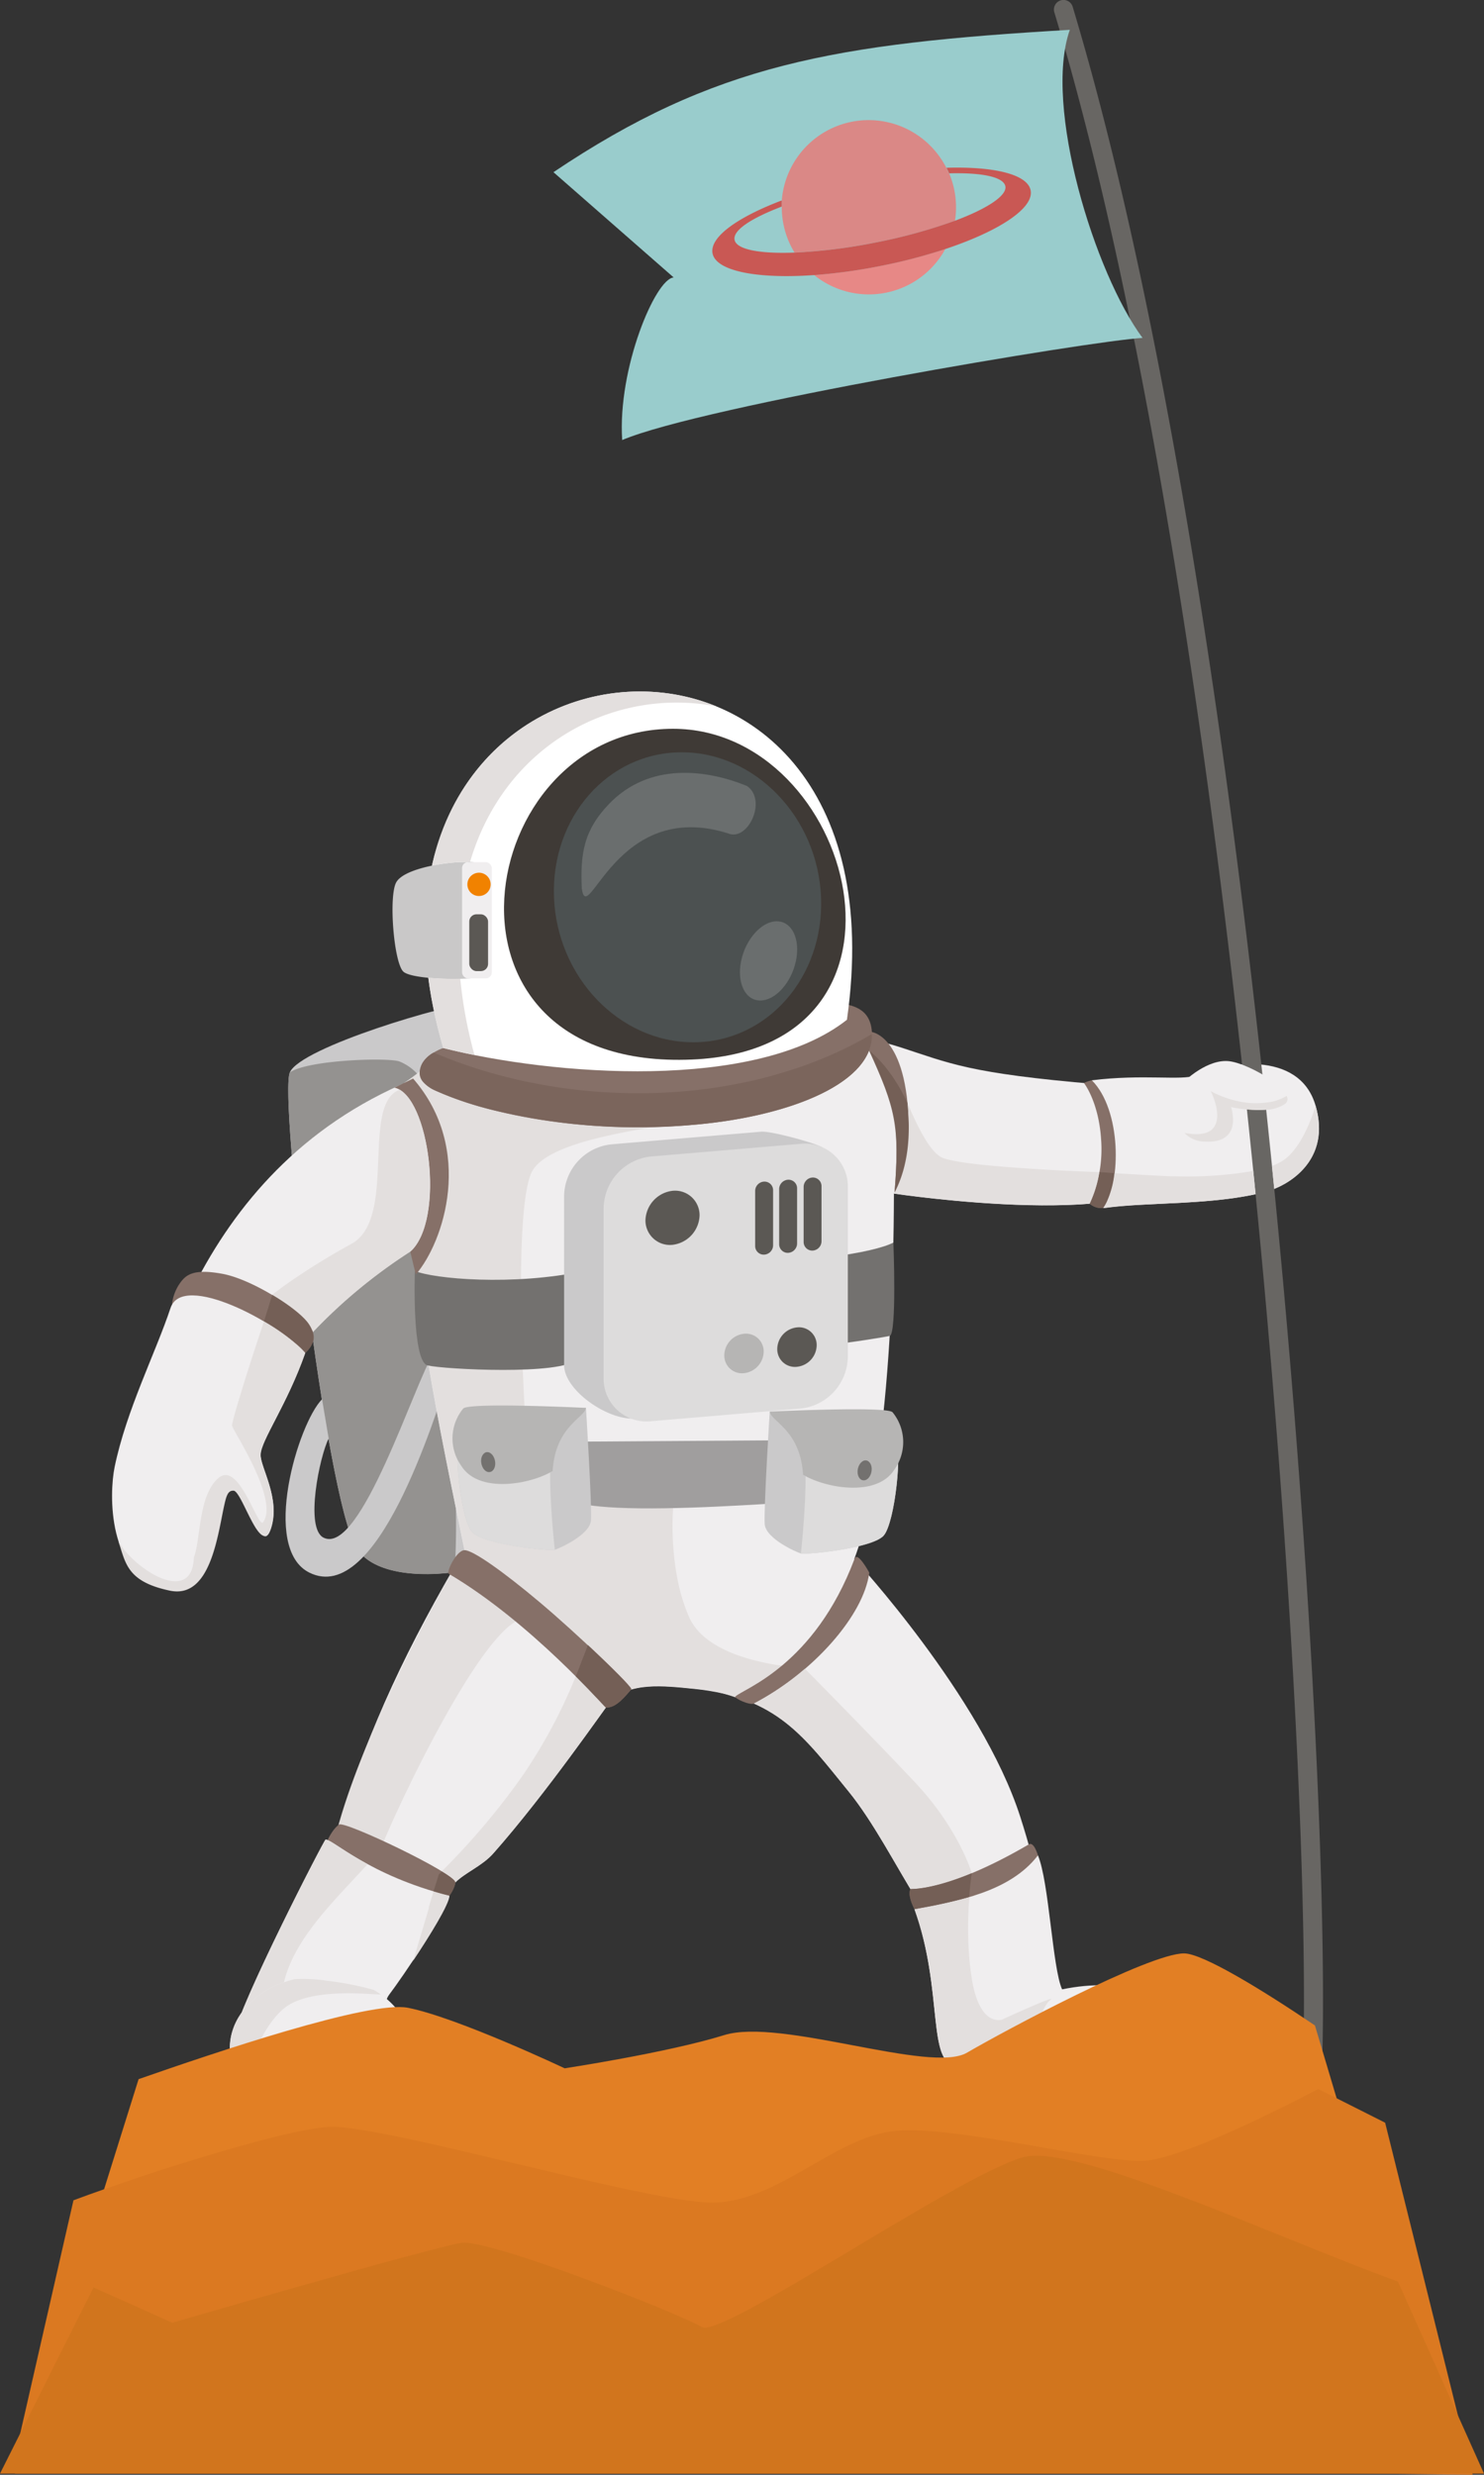 <svg id="e9451d77-dac7-4618-8edd-86475c3c20f5" data-name="OBJECTS" xmlns="http://www.w3.org/2000/svg" viewBox="0 0 242.42 404.03"><rect x="0" y="0" width="242.42" height="404.03" fill="#333333" stroke="none"/><defs><style>.bfdd35e5-9674-4324-a94b-555498ef874c{fill:#cac9ca;}.a08253b3-381c-4466-823f-577995ab7494,.a2ad3cae-b925-4088-9170-4ba81d43a72b,.a46cea19-2483-4f64-843c-a03ef3fdfe20,.a4bb778d-4386-4395-9f6b-c11aead37f4c,.a4e4305b-106c-427e-bfd7-66fdae898802,.a69af799-e107-43d8-a957-9484ea218261,.a729cb8d-a39b-481a-a7d1-8e71a9d59a31,.a7dc8a6c-2fbc-459d-afc5-318d12725d9b,.a82352f2-f7a8-4288-9410-4212d89654aa,.a90a19f2-8e72-40a2-a339-3b94f87ac776,.ab601802-14b1-467b-9429-c9a44d3b900d,.af190f8e-578a-461b-9699-123396f299f0,.b679eecd-1c21-4e4e-9aa3-781581505ec8,.b6c2f658-e678-422f-95d1-fbf707518a9d,.b8384e57-03a7-46a3-99ee-724348e728fc,.bd5dbabe-78b3-4c75-991c-70c9d20c174e,.be42a014-be6e-4d43-8dad-2b6cd471f3bc,.bfa9a990-5320-45a0-b35a-feb188436b7b,.bfdd35e5-9674-4324-a94b-555498ef874c,.e429a857-d97b-4f27-ab08-4bf46b66d4a6,.e4cfe357-0c9c-4d53-8ef0-1faf31db33fe,.f2ad08f3-eb93-46a8-8086-aaefa6203a94,.f2c47898-a605-4ef9-9b1a-7805169d3585,.f78001f1-ec3e-4343-aaae-a53b9799cc24,.f83c9236-9891-4619-96e9-20611c2eb4eb,.fc20a28b-dee4-43aa-8696-cf9021b64312{fill-rule:evenodd;}.b8384e57-03a7-46a3-99ee-724348e728fc{fill:#949290;}.a729cb8d-a39b-481a-a7d1-8e71a9d59a31,.b68edc6d-4fb2-4a7e-83f0-09a9c6ebb581{fill:#f0eeef;}.bfa9a990-5320-45a0-b35a-feb188436b7b{fill:#e3dfde;}.a69af799-e107-43d8-a957-9484ea218261{fill:#a09e9e;}.e4cfe357-0c9c-4d53-8ef0-1faf31db33fe{fill:#dddcdc;}.a08253b3-381c-4466-823f-577995ab7494{fill:#b6b5b4;}.bd5dbabe-78b3-4c75-991c-70c9d20c174e{fill:#73716f;}.ab601802-14b1-467b-9429-c9a44d3b900d{fill:#867068;}.f78001f1-ec3e-4343-aaae-a53b9799cc24{fill:#fff;}.af190f8e-578a-461b-9699-123396f299f0{fill:#3f3a36;}.a90a19f2-8e72-40a2-a339-3b94f87ac776{fill:#c9c8c8;}.f2ad08f3-eb93-46a8-8086-aaefa6203a94{fill:#686663;}.be42a014-be6e-4d43-8dad-2b6cd471f3bc{fill:#9cc;}.a8002866-baaa-4641-9590-4edf62717b87,.a82352f2-f7a8-4288-9410-4212d89654aa{fill:#5b5854;}.fc20a28b-dee4-43aa-8696-cf9021b64312{fill:#f18200;}.a4e4305b-106c-427e-bfd7-66fdae898802{fill:#4c5151;}.a46cea19-2483-4f64-843c-a03ef3fdfe20{fill:#6a6e6e;}.e429a857-d97b-4f27-ab08-4bf46b66d4a6{fill:#745f56;}.f83c9236-9891-4619-96e9-20611c2eb4eb{fill:#7b655c;}.b679eecd-1c21-4e4e-9aa3-781581505ec8{fill:#e78886;}.a7dc8a6c-2fbc-459d-afc5-318d12725d9b{fill:#da8886;}.b6c2f658-e678-422f-95d1-fbf707518a9d{fill:#c95854;}.f2c47898-a605-4ef9-9b1a-7805169d3585{fill:#e27f24;}.a2ad3cae-b925-4088-9170-4ba81d43a72b{fill:#db7921;}.a4bb778d-4386-4395-9f6b-c11aead37f4c{fill:#d1751d;}</style></defs><path class="bfdd35e5-9674-4324-a94b-555498ef874c" d="M77.89,177.7c-4.68.23-28.78,7.37-30.54,11.46S53.2,258,58.12,266.62s30.42,3.28,32.06-4S77.89,177.7,77.89,177.7Z" transform="translate(0 -14.09)"/><path class="b8384e57-03a7-46a3-99ee-724348e728fc" d="M47.35,189.16c-1.75,4.1,5.85,68.8,10.77,77.46,2.33,4.1,9.27,5.05,16.11,4.15,1.53-16.5-3.92-78.23-5.19-80.24a8.11,8.11,0,0,0-3.73-3.12C63.79,186.71,50.51,187.06,47.35,189.16Z" transform="translate(0 -14.09)"/><path class="bfdd35e5-9674-4324-a94b-555498ef874c" d="M73.55,237.92c-2.74,8.27-12,38.37-23,32.92-8-3.94-1.84-24.4,2.06-28.31l1.08,6.4c-1.47,2.91-3.93,14.67-.83,16.2,6.06,3,14.89-25.44,18-30.15Z" transform="translate(0 -14.09)"/><path class="a729cb8d-a39b-481a-a7d1-8e71a9d59a31" d="M67.21,190.44C31,205.4,24.2,242.65,21,257.1c-.88,4,14.51,12.12,19.19-7s28.67-32.83,28.67-32.83c-3.17,2.82,5.2,40.7,7,49.85C66.6,282.83,60.57,295.49,55.35,312c-.4,1.26-1.64,6.14-2.57,7.23-5.35,8.45-.39,9.74,6.71,11.45,4.31,1,8.43-2.81,14.89-9.25,1.62-1.62,4.4-2.71,6.19-4.73,8.75-9.88,18.47-24.07,19.08-24.72,3.12-3.33,8.75-2.67,13.81-2.16,13.48,1.39,17.9,7.82,25.12,16.7,8.2,10.06,14.28,28.08,23.17,29s11.23-5.15,4.92-24.81-27.11-42.12-27.11-42.12c7.14-18.8,6.37-63,6.48-59.63,0,0,43.27,6.51,46-4.46,1.26-5.17-3.57-12.64-12.71-13.4-21.18-1.77-24.21-3.44-32.3-6.05-1.51-.49-5.66-1.61-5.66-1.61-1.83-1.28-2-3.13-3-2.84-6.68,10-47.43,11-63.62,5.17C70.65,186.37,67.22,190.39,67.21,190.44Z" transform="translate(0 -14.09)"/><path class="bfa9a990-5320-45a0-b35a-feb188436b7b" d="M66,190.89c9,9.53,7.38,16.05,2.89,26.43-3.17,2.82,5.2,40.7,7,49.85-6.06,10.24-17.48,32.07-21.1,46.79a70.93,70.93,0,0,1,6.91,3.17c3.12-8.14,18.53-40.6,24.7-38.77,1.46-1.34,12.88,14,13.27,13.58,3.12-3.33,8.75-2.67,13.81-2.16s5.25,1.13,8.84,2.05c3.4-2.29,9.34-5.43,9.34-5.43s-15.56-.43-19.07-8.27-2.63-17.82-2.63-17.82-14.1-.53-15.68-.49-6.73,7.72-7.32,7.07-5.44-10.54-4.5-15.43a20.08,20.08,0,0,1,3.22-7.86s-1.85-31.3,1.11-38,27.26-7.93,33.7-10-33.35-5.5-40.56-6.48a92.57,92.57,0,0,0-11.16-.27A33.92,33.92,0,0,1,66,190.89Z" transform="translate(0 -14.09)"/><path class="a69af799-e107-43d8-a957-9484ea218261" d="M131.49,259.26c-1.86,0-16.37,1.2-27,1.08s-11.93-1.52-11.93-1.52l.35-9.36,34.63-.23Z" transform="translate(0 -14.09)"/><path class="bfdd35e5-9674-4324-a94b-555498ef874c" d="M125.74,244.55s-1,16-.82,18.37,5.15,4.56,5.91,4.79,11.66-.81,13.52-2.92,3.15-14.45,1.87-16C145.92,248.4,128.59,244.81,125.74,244.55Z" transform="translate(0 -14.09)"/><path class="e4cfe357-0c9c-4d53-8ef0-1faf31db33fe" d="M130.83,267.71c.76.24,11.66-.81,13.52-2.92s3.15-14.45,1.87-16c-.24-.29-11.32-2.63-17.24-3.7a24.79,24.79,0,0,1,2.26,5.74C132.23,255,130.83,267.71,130.83,267.71Z" transform="translate(0 -14.09)"/><path class="a08253b3-381c-4466-823f-577995ab7494" d="M125.74,244.55c.23,1.63,5,3,5.44,10.29,3.39,2.11,12,3.82,14.92-.83a7.69,7.69,0,0,0-.29-9.35C144.94,243.62,125.74,244.55,125.74,244.55Z" transform="translate(0 -14.09)"/><path class="bd5dbabe-78b3-4c75-991c-70c9d20c174e" d="M118.76,219.36c11.77,1.39,24.17-.81,27.18-2.41,0,0,.58,14.94-.6,15.24s-22.89,3.87-25.29,1.47S118.76,219.36,118.76,219.36Z" transform="translate(0 -14.09)"/><path class="bd5dbabe-78b3-4c75-991c-70c9d20c174e" d="M95.5,221.58c-11.76,2.5-24.72,1.28-27.73,0,0,0-.53,14.8,2.09,15.43s22,1.65,24.35-1S95.5,221.58,95.5,221.58Z" transform="translate(0 -14.09)"/><path class="ab601802-14b1-467b-9429-c9a44d3b900d" d="M170.05,318.78c-.17-.55-.89-4.22-2-3.57-13.27,7.76-19.25,7.23-19.29,7.29-.64.89.69,3.77,1.37,4.27s6.64.29,11.26-2a44.89,44.89,0,0,0,8.42-5.53Z" transform="translate(0 -14.09)"/><path class="ab601802-14b1-467b-9429-c9a44d3b900d" d="M148.35,195.48c.74,11.37-2.28,14-2.22,13.3.31-3.82.76-10.45-.58-15.24-1.93-6.84-5.43-10.13-5.21-10.44C141.49,181.49,147.5,182.27,148.35,195.48Z" transform="translate(0 -14.09)"/><path class="a729cb8d-a39b-481a-a7d1-8e71a9d59a31" d="M169.55,317c1.83,4.3,2.37,18.41,3.95,21.87,20.12-4.1,25.12,11.9,21.13,12.29-12,.21-37.65.11-38.39.1-4.86-.06-2.08-12.23-6.85-25.44C156.32,324.47,164.94,323,169.55,317Z" transform="translate(0 -14.09)"/><path class="ab601802-14b1-467b-9429-c9a44d3b900d" d="M71.29,326.08c1-.76,3.09-3.59,3.09-4.69,0-1.44-18.11-10.09-19-9.43-1.69,1.23-2.62,4.51-2.62,4.51Z" transform="translate(0 -14.09)"/><path class="a729cb8d-a39b-481a-a7d1-8e71a9d59a31" d="M73.38,323.58c-13.14-3.33-19.17-9.32-20.18-9.15-.27,0-14.06,26.85-15,32.08-.58,3.28,1.76,3.86,2.93,4s21.87,2.32,23.62-.25-3.39-7.61-1.17-10.53S73.26,325.81,73.38,323.58Z" transform="translate(0 -14.09)"/><path class="ab601802-14b1-467b-9429-c9a44d3b900d" d="M64.44,191.66c5.67,1.19,8.4,21.58,2.58,26.79l.9,3.72c4.56-5.26,9.62-20.42-.44-32Z" transform="translate(0 -14.09)"/><path class="ab601802-14b1-467b-9429-c9a44d3b900d" d="M136.43,177.83c2.74.24,5.74.82,6,4.74.56,8.15-13,13.64-28.41,15.09-19.53,1.82-35.51-2.12-42.79-5.5-2.89-1.34-2.94-2.8-2.34-4.26s2.87-2.53,3.52-2.7,59.67-4.45,61.71-5.68S136.43,177.83,136.43,177.83Z" transform="translate(0 -14.09)"/><path class="f78001f1-ec3e-4343-aaae-a53b9799cc24" d="M72.42,185.2c17.75,4.46,51,7.12,65.93-4.62C149.33,103.75,51.4,113.27,72.42,185.2Z" transform="translate(0 -14.09)"/><path class="af190f8e-578a-461b-9699-123396f299f0" d="M109.94,133.07c29.51,0,43.61,52.25,3.12,54C68.06,189,77.28,133.07,109.94,133.07Z" transform="translate(0 -14.09)"/><path class="a90a19f2-8e72-40a2-a339-3b94f87ac776" d="M76.36,154.84c-3.22-.12-10.42,1-11.65,3.33s-.38,12.93,1.14,14.51c1.07,1.11,7.34,1.39,10.89,1.14,1.48-.11,1.26-.7,1.66-1,1.35-.88.59-16.44-.17-17.38A1.88,1.88,0,0,0,76.36,154.84Z" transform="translate(0 -14.09)"/><rect class="b68edc6d-4fb2-4a7e-83f0-09a9c6ebb581" x="75.48" y="140.75" width="4.86" height="18.98" rx="0.97"/><path class="ab601802-14b1-467b-9429-c9a44d3b900d" d="M46.74,235.8a3.11,3.11,0,0,0,3.12-.83c.86-.92,2.2-2.15.56-4.67s-9.3-7.37-14.1-8.25-6,.18-7,1.64A7.44,7.44,0,0,0,28.1,227Z" transform="translate(0 -14.09)"/><path class="a729cb8d-a39b-481a-a7d1-8e71a9d59a31" d="M49.86,235c-4.31-4.94-20-13.31-22-7.38-2.47,7.42-7.22,16.67-9.14,26-.86,4.15-1.3,17.93,8.54,19.7s7.7-17.12,10.43-16.57,4.93,11.82,6.57,6.92-1.76-10.05-1.68-12.09C42.64,249.25,46.92,243.38,49.86,235Z" transform="translate(0 -14.09)"/><path class="ab601802-14b1-467b-9429-c9a44d3b900d" d="M103.13,289.89c-.1-.69-8.89-9.1-14.86-14.13s-11.06-8.64-12.4-8.59-3,3.61-2.57,3.85c13.42,7.9,25.47,21.81,25.66,21.83C100.66,293,102.25,290.88,103.13,289.89Z" transform="translate(0 -14.09)"/><path class="ab601802-14b1-467b-9429-c9a44d3b900d" d="M142,270.84c-.89,7-9.23,16.35-18.78,21.35-.73.39-3.36-.88-3.09-1.13,1.29-1.27,12.89-5,19.47-22.49C140.06,267.23,142,270.84,142,270.84Z" transform="translate(0 -14.09)"/><path class="a729cb8d-a39b-481a-a7d1-8e71a9d59a31" d="M52.36,336.73c8.18,0,14.8,5.24,14.8,11.7a9.47,9.47,0,0,1-.46,2.91H38a9.47,9.47,0,0,1-.46-2.91C37.56,342,44.19,336.73,52.36,336.73Z" transform="translate(0 -14.09)"/><path class="ab601802-14b1-467b-9429-c9a44d3b900d" d="M178.36,190.46a6.14,6.14,0,0,0-1.3.43s2.4,3,2.81,9.17A21.39,21.39,0,0,1,178,210.6a2.9,2.9,0,0,0,2.45.67C184.59,211.46,188.08,192,178.36,190.46Z" transform="translate(0 -14.09)"/><path class="a729cb8d-a39b-481a-a7d1-8e71a9d59a31" d="M178.36,190.46c4.82,4.81,4.85,16.68,1.88,20.84,7.2-1,18-.38,26.5-2.64,3.81-1,10.77-5.18,8.16-14.09-2.7-9.25-15.08-7-19.74-4.9C193.23,190.54,186.58,189.42,178.36,190.46Z" transform="translate(0 -14.09)"/><path class="f2ad08f3-eb93-46a8-8086-aaefa6203a94" d="M216,350.33a1.56,1.56,0,1,1-3.11-.09c.89-32.05-3.14-107.12-12.43-183.45-6.67-54.78-16-110.18-28.23-150.7a1.56,1.56,0,1,1,3-.89c12.25,40.71,21.65,96.29,28.34,151.23C212.86,242.87,216.89,318.14,216,350.33Z" transform="translate(0 -14.09)"/><path class="a729cb8d-a39b-481a-a7d1-8e71a9d59a31" d="M192.68,191.45c.88-1.11,4.74-4.56,8.19-4.1s11.41,5.21,8.95,7-8.72.47-8.72.47,2.11,6-4.38,5.62S192.68,191.45,192.68,191.45Z" transform="translate(0 -14.09)"/><path class="be42a014-be6e-4d43-8dad-2b6cd471f3bc" d="M186.64,69.26c-8.43.46-71.89,11.11-85,16.67-.78-11.68,5.45-26.39,8.41-26.54L90.41,42.2c26.31-17.67,45.94-21,84.35-23.24C170.4,31.42,178.83,58.72,186.64,69.26Z" transform="translate(0 -14.09)"/><path class="bfdd35e5-9674-4324-a94b-555498ef874c" d="M99.89,200.91l24.45-2.06c1.61-.14,8.78,1.82,10,2.57,3.1,1.88,8.73,37.28-30.26,44.19-4.2.74-11.93-4.37-11.93-8.65V209.34A8.62,8.62,0,0,1,99.89,200.91Z" transform="translate(0 -14.09)"/><path class="e4cfe357-0c9c-4d53-8ef0-1faf31db33fe" d="M106.32,202.9l24.46-2.07A7,7,0,0,1,138.5,208v27.62a8.63,8.63,0,0,1-7.72,8.43l-24.46,2.07A7,7,0,0,1,98.6,239V211.33A8.63,8.63,0,0,1,106.32,202.9Z" transform="translate(0 -14.09)"/><path class="a82352f2-f7a8-4288-9410-4212d89654aa" d="M109.86,208.5a4,4,0,0,1,4.42,4,5,5,0,0,1-4.42,4.82,4,4,0,0,1-4.42-4A5,5,0,0,1,109.86,208.5Z" transform="translate(0 -14.09)"/><path class="a82352f2-f7a8-4288-9410-4212d89654aa" d="M130.19,230.8a2.89,2.89,0,0,1,3.22,2.92,3.59,3.59,0,0,1-3.22,3.51,2.88,2.88,0,0,1-3.22-2.92A3.59,3.59,0,0,1,130.19,230.8Z" transform="translate(0 -14.09)"/><path class="a08253b3-381c-4466-823f-577995ab7494" d="M121.53,231.84a2.89,2.89,0,0,1,3.22,2.92,3.59,3.59,0,0,1-3.22,3.51,2.88,2.88,0,0,1-3.21-2.92A3.59,3.59,0,0,1,121.53,231.84Z" transform="translate(0 -14.09)"/><path class="bfdd35e5-9674-4324-a94b-555498ef874c" d="M95.72,243.94s1,16,.82,18.37-5.15,4.56-5.91,4.8S79,266.3,77.11,264.19s-3.15-14.46-1.86-16C75.54,247.79,92.87,244.21,95.72,243.94Z" transform="translate(0 -14.09)"/><path class="e4cfe357-0c9c-4d53-8ef0-1faf31db33fe" d="M90.63,267.11c-.76.23-11.66-.81-13.52-2.92s-3.15-14.46-1.86-16c.23-.29,11.31-2.62,17.23-3.69a24.43,24.43,0,0,0-2.26,5.74C89.23,254.41,90.63,267.11,90.63,267.11Z" transform="translate(0 -14.09)"/><path class="a08253b3-381c-4466-823f-577995ab7494" d="M95.72,243.94c-.23,1.64-5,3-5.44,10.3-3.39,2.1-12,3.82-14.92-.83a7.67,7.67,0,0,1,.3-9.35C76.52,243,95.72,243.94,95.72,243.94Z" transform="translate(0 -14.09)"/><path class="fc20a28b-dee4-43aa-8696-cf9021b64312" d="M78.21,160.37a1.9,1.9,0,1,0-1.86-1.9A1.88,1.88,0,0,0,78.21,160.37Z" transform="translate(0 -14.09)"/><rect class="a8002866-baaa-4641-9590-4edf62717b87" x="76.66" y="149.27" width="3.07" height="9.27" rx="1.17"/><path class="a4e4305b-106c-427e-bfd7-66fdae898802" d="M111.37,136.91c12,0,22.23,10.6,22.75,23.67s-8.82,23.67-20.87,23.67S91,173.65,90.5,160.58,99.32,136.91,111.37,136.91Z" transform="translate(0 -14.09)"/><path class="a46cea19-2483-4f64-843c-a03ef3fdfe20" d="M118.9,150.14c-18.31-5.75-22.91,15.63-23.86,9-.25-5.7.32-9.49,4.44-13.79,6.57-6.84,15.86-5.67,22.56-2.93C125.36,144.72,122.18,151.57,118.9,150.14Z" transform="translate(0 -14.09)"/><path class="bfa9a990-5320-45a0-b35a-feb188436b7b" d="M35.74,255.35c-3.37,2.78-2.94,10.06-4.06,13-.33,8.2-10.13,1.57-12.34-2.66,1.18,3.62,1.42,6.63,8.42,8.09s7.9-10.25,9.06-14.73c.3-1.16.64-1.63,1.34-1.59,1.4.07,4.43,11,6.07,6.14s-1.76-10.05-1.68-12.09c.09-2.28,4.37-8.15,7.31-16.56-.27-.3-.57-.62-.91-.94a34.59,34.59,0,0,0-5.82-4.22c-.2.59-.66,2-1.23,3.71-1.5,4.59-3.82,11.9-4,13.29-.09.56,7.74,12,5.09,15.8C42.13,263.77,39.11,252.57,35.74,255.35Z" transform="translate(0 -14.09)"/><path class="bfa9a990-5320-45a0-b35a-feb188436b7b" d="M51.07,231.63A86.17,86.17,0,0,1,67,218.45c5.52-4.93,3.35-23.5-1.71-26.45-6.4,2.33-.36,21-7.86,25.15-3.12,1.71-5.72,3.31-7.77,4.65-3.4,2.22-5.22,3.7-5.22,3.7,2.76,1.65,5.13,3.53,6,4.8a5.59,5.59,0,0,1,.48.88C51,231.34,51,231.49,51.07,231.63Z" transform="translate(0 -14.09)"/><path class="e429a857-d97b-4f27-ab08-4bf46b66d4a6" d="M43.13,229.81A34.59,34.59,0,0,1,49,234c.34.32.64.64.91.94a4.33,4.33,0,0,0,1.29-2,2.81,2.81,0,0,0-.08-1.33c0-.14-.1-.29-.17-.45a5.59,5.59,0,0,0-.48-.88c-.83-1.27-3.2-3.15-6-4.8Z" transform="translate(0 -14.09)"/><path class="f83c9236-9891-4619-96e9-20611c2eb4eb" d="M101.51,192.52a87,87,0,0,1-21.6-3.36,76.89,76.89,0,0,1-7.63-2.64c-.48-.19-1-.39-1.42-.6a4.62,4.62,0,0,0-2,2,3.59,3.59,0,0,0-.3,1.12,2.22,2.22,0,0,0,.2,1.15,2.46,2.46,0,0,0,.3.47,5.6,5.6,0,0,0,2.14,1.52A55.44,55.44,0,0,0,81,195.43a100.73,100.73,0,0,0,33,2.23c13.44-1.26,25.42-5.58,27.94-12a7.25,7.25,0,0,0,.46-1.89,8.23,8.23,0,0,0,0-.86l-1,.59-.7.39C130.15,189.66,116.46,193,101.51,192.52Z" transform="translate(0 -14.09)"/><path class="bfa9a990-5320-45a0-b35a-feb188436b7b" d="M75.71,178c-.22-1.4-.39-2.77-.52-4.12a48.14,48.14,0,0,1-5.22-.16q.33,2.64.92,5.41.61,3,1.53,6.06l2.31.55c.9.2,1.82.4,2.78.59-.14-.52-.28-1-.41-1.54C76.51,182.47,76.05,180.2,75.71,178Z" transform="translate(0 -14.09)"/><path class="bfa9a990-5320-45a0-b35a-feb188436b7b" d="M76.79,154.79c5.79-19.59,24-28.55,40.25-25.37-18-7.36-41.19,2.12-46.48,26a26.34,26.34,0,0,1,5.8-.59A1.67,1.67,0,0,1,76.79,154.79Z" transform="translate(0 -14.09)"/><path class="bfa9a990-5320-45a0-b35a-feb188436b7b" d="M46.39,337.72a14.22,14.22,0,0,0-6.91,4.94,9.84,9.84,0,0,0-1.92,5.77,9.47,9.47,0,0,0,.46,2.91h2.71c.1-.28.21-.56.32-.86,1.08-2.78,2.85-6.42,5.29-8.46,4.33-3.63,14.63-2.22,15.87-2.33q-.54-.37-1.14-.72a47.89,47.89,0,0,0-7.71-1.51,25.8,25.8,0,0,0-5.22-.25A16.11,16.11,0,0,0,46.39,337.72Z" transform="translate(0 -14.09)"/><path class="bfa9a990-5320-45a0-b35a-feb188436b7b" d="M39.48,342.66a14.22,14.22,0,0,1,6.91-4.94c1.62-6.87,7.81-12.93,12.52-18.05l1.15-1.24c-2.64-1.43-4.47-2.71-5.6-3.42a6.84,6.84,0,0,0-1-.53.51.51,0,0,0-.3-.05C53,314.47,43.12,333.55,39.48,342.66Z" transform="translate(0 -14.09)"/><path class="bfa9a990-5320-45a0-b35a-feb188436b7b" d="M131.49,286.53a44.65,44.65,0,0,1-8.31,5.66c6.55,2.91,10.27,8,15.4,14.29,3.66,4.5,6.9,10.58,10.16,16,0-.05,3.19.22,10-2.6,0,0-2.07-7.13-9.21-14.74C142.88,298.06,132.8,287.85,131.49,286.53Z" transform="translate(0 -14.09)"/><path class="bfa9a990-5320-45a0-b35a-feb188436b7b" d="M150.62,325.55l-1.23.23c4.77,13.21,2,25.38,6.85,25.44.74,0,26.39.11,38.39-.1,1-.1,1.45-1.21,1.2-2.73l-27.22-.75s1.41-5.86,2.93-7-7.84,3.16-7.84,3.16-3.75,1.41-5-7c-.13-.82-.23-1.64-.31-2.46a60.53,60.53,0,0,1-.18-8.28c0-.8.09-1.54.14-2.22A78.54,78.54,0,0,1,150.62,325.55Z" transform="translate(0 -14.09)"/><path class="e429a857-d97b-4f27-ab08-4bf46b66d4a6" d="M149.39,325.78l1.23-.23a78.54,78.54,0,0,0,7.7-1.76c.19-2.38.43-3.89.43-3.89-6.82,2.82-10,2.55-10,2.6C148.3,323.12,148.81,324.71,149.39,325.78Z" transform="translate(0 -14.09)"/><path class="bfa9a990-5320-45a0-b35a-feb188436b7b" d="M72.42,323.33c-.55-.15-1.08-.3-1.6-.46l-.77,2.57,0,.2-2.55,8.54c2.79-4.18,5.86-9.18,5.93-10.6Z" transform="translate(0 -14.09)"/><path class="e429a857-d97b-4f27-ab08-4bf46b66d4a6" d="M70.82,322.87c.52.16,1.05.31,1.6.46l1,.25a5.28,5.28,0,0,0,1-2.19c0-.31-.85-1-2.21-1.79l-.52.49Z" transform="translate(0 -14.09)"/><path class="bfa9a990-5320-45a0-b35a-feb188436b7b" d="M72.17,319.6c1.36.82,2.21,1.48,2.21,1.79,1.62-1.62,4.4-2.71,6.19-4.73,7.6-8.58,15.94-20.43,18.39-23.81-.07,0-1.91-2.08-4.91-5.08a84.81,84.81,0,0,1-8.82,16.41A118.32,118.32,0,0,1,72.17,319.6Z" transform="translate(0 -14.09)"/><path class="e429a857-d97b-4f27-ab08-4bf46b66d4a6" d="M94.05,287.77c3,3,4.84,5.08,4.91,5.08,1.7.18,3.29-2,4.17-3-.06-.42-3.25-3.61-7.09-7.19-.36.94-.82,2.16-1.38,3.57C94.47,286.75,94.26,287.25,94.05,287.77Z" transform="translate(0 -14.09)"/><path class="e429a857-d97b-4f27-ab08-4bf46b66d4a6" d="M146.13,208.78c-.06.72,3-1.93,2.22-13.3,0-.44-.06-.87-.1-1.28-.1-.25-2.46-5.59-6.28-8.59C146.27,195,147,197.91,146.13,208.78Z" transform="translate(0 -14.09)"/><path class="e429a857-d97b-4f27-ab08-4bf46b66d4a6" d="M179.58,205.45A18.93,18.93,0,0,1,178,210.6a2.9,2.9,0,0,0,2.26.7,7.43,7.43,0,0,0,.58-1,15.09,15.09,0,0,0,1.26-4.69Z" transform="translate(0 -14.09)"/><path class="bfa9a990-5320-45a0-b35a-feb188436b7b" d="M207.78,204.44c.12,1.25.25,2.5.37,3.75,3.86-1.55,9-5.71,6.76-13.58-.77,2.5-2.61,7.37-5.6,9.12A9.48,9.48,0,0,1,207.78,204.44Z" transform="translate(0 -14.09)"/><path class="bfa9a990-5320-45a0-b35a-feb188436b7b" d="M205.11,209.06c-.13-1.27-.25-2.53-.38-3.8a64.34,64.34,0,0,1-12.79.87l-.71,0c-1.82-.08-4.73-.24-7.18-.39l-2-.11a15.09,15.09,0,0,1-1.26,4.69,7.43,7.43,0,0,1-.58,1l.19,0,.46-.06C187.62,210.38,197.13,210.79,205.11,209.06Z" transform="translate(0 -14.09)"/><path class="bfa9a990-5320-45a0-b35a-feb188436b7b" d="M178,210.6a18.93,18.93,0,0,0,1.59-5.15s-21.81-.72-25.67-2.36c-1.91-.81-4-4.93-5.66-8.89.48,5,.21,10.2-2.21,14.74C146,208.94,164.44,211.71,178,210.6Z" transform="translate(0 -14.09)"/><path class="bfa9a990-5320-45a0-b35a-feb188436b7b" d="M198.24,198.2c-.94,1.22-3,1.18-4.75.85a4.51,4.51,0,0,0,3.23,1.41c6.49.41,4.38-5.62,4.38-5.62a25.08,25.08,0,0,0,2.59.38,18.15,18.15,0,0,0,3.14.05,5.87,5.87,0,0,0,3-.9,1,1,0,0,0,.35-1.36,7.76,7.76,0,0,1-3.46,1.09,13.11,13.11,0,0,1-3.14,0,16.38,16.38,0,0,1-5.8-1.88S199.82,196.15,198.24,198.2Z" transform="translate(0 -14.09)"/><path class="b679eecd-1c21-4e4e-9aa3-781581505ec8" d="M154.4,54.75a88.16,88.16,0,0,1-10.58,2.76A88.42,88.42,0,0,1,133,59a14.23,14.23,0,0,0,21.42-4.25Z" transform="translate(0 -14.09)"/><path class="a7dc8a6c-2fbc-459d-afc5-318d12725d9b" d="M155,42.39c-.13-.31-.27-.61-.42-.91a14.23,14.23,0,0,0-26.87,5.33c0,.33,0,.67,0,1a14.14,14.14,0,0,0,2.08,7.51,87.19,87.19,0,0,0,13.29-1.66A86.94,86.94,0,0,0,156,50.13a14.23,14.23,0,0,0-.95-7.74Z" transform="translate(0 -14.09)"/><path class="b6c2f658-e678-422f-95d1-fbf707518a9d" d="M129.77,55.33c-5.64.21-9.45-.49-9.77-2.07s2.73-3.54,7.69-5.44c0-.34,0-.68,0-1-7.25,2.75-11.81,6-11.29,8.65C117,58.38,123.77,59.65,133,59a88.42,88.42,0,0,0,10.84-1.49,88.16,88.16,0,0,0,10.58-2.76c8.77-2.92,14.52-6.67,13.94-9.59-.52-2.62-6-3.91-13.74-3.68.15.3.29.6.42.91,5.32-.14,8.88.57,9.19,2.1s-3,3.69-8.24,5.64a86.94,86.94,0,0,1-12.91,3.54A87.19,87.19,0,0,1,129.77,55.33Z" transform="translate(0 -14.09)"/><path class="a82352f2-f7a8-4288-9410-4212d89654aa" d="M124.82,207h0a1.4,1.4,0,0,1,1.47,1.4v9a1.54,1.54,0,0,1-1.47,1.52h0a1.4,1.4,0,0,1-1.46-1.41v-9A1.53,1.53,0,0,1,124.82,207Z" transform="translate(0 -14.09)"/><path class="a82352f2-f7a8-4288-9410-4212d89654aa" d="M128.75,206.69h0a1.4,1.4,0,0,1,1.46,1.41v9a1.55,1.55,0,0,1-1.46,1.53h0a1.41,1.41,0,0,1-1.47-1.41v-9A1.54,1.54,0,0,1,128.75,206.69Z" transform="translate(0 -14.09)"/><path class="a82352f2-f7a8-4288-9410-4212d89654aa" d="M132.74,206.33h0a1.41,1.41,0,0,1,1.46,1.41v9a1.54,1.54,0,0,1-1.46,1.52h0a1.4,1.4,0,0,1-1.46-1.41v-9A1.54,1.54,0,0,1,132.74,206.33Z" transform="translate(0 -14.09)"/><path class="a46cea19-2483-4f64-843c-a03ef3fdfe20" d="M126.89,164.5c2.48,0,3.88,2.9,3.13,6.47s-3.35,6.46-5.82,6.46-3.87-2.89-3.13-6.46S124.42,164.5,126.89,164.5Z" transform="translate(0 -14.09)"/><path class="bd5dbabe-78b3-4c75-991c-70c9d20c174e" d="M79.6,251.16c.63,0,1.2.73,1.29,1.63s-.34,1.63-1,1.63-1.2-.73-1.29-1.63S79,251.16,79.6,251.16Z" transform="translate(0 -14.09)"/><path class="bd5dbabe-78b3-4c75-991c-70c9d20c174e" d="M141.39,252.51c-.62,0-1.2.73-1.29,1.63s.34,1.63,1,1.63,1.2-.73,1.29-1.63S142,252.51,141.39,252.51Z" transform="translate(0 -14.09)"/><path class="f2c47898-a605-4ef9-9b1a-7805169d3585" d="M214.8,344.76l21.82,73.17H2.45l20.19-64.4c12.37-4.32,37.75-12.88,44-11.65,8.07,1.59,25.6,9.88,25.6,9.88s16.83-2.55,26.06-5.42,33.66,6.37,39.66,2.87S187.66,333,193.42,333C196.48,333,206.27,339,214.8,344.76Z" transform="translate(0 -14.09)"/><path class="a2ad3cae-b925-4088-9170-4ba81d43a72b" d="M226.27,360.64l14.3,57.48-238.12-3L12,373.31c13.12-4.89,36-12,42.23-12,9.45,0,50.43,12,61.52,12.36s20.55-10.89,30.76-11.71,33.43,5.37,40.6,4.88,28.23-11.7,28.23-11.7Z" transform="translate(0 -14.09)"/><path class="a4bb778d-4386-4395-9f6b-c11aead37f4c" d="M228.36,386.58l14.06,31.35H0l15.28-30.39,12.87,5.76s42.76-12.42,47.29-13.05,35.9,11.68,39.14,13.73,41.06-24.25,52.4-27.66C175.35,363.8,207.57,379,228.36,386.58Z" transform="translate(0 -14.09)"/></svg>